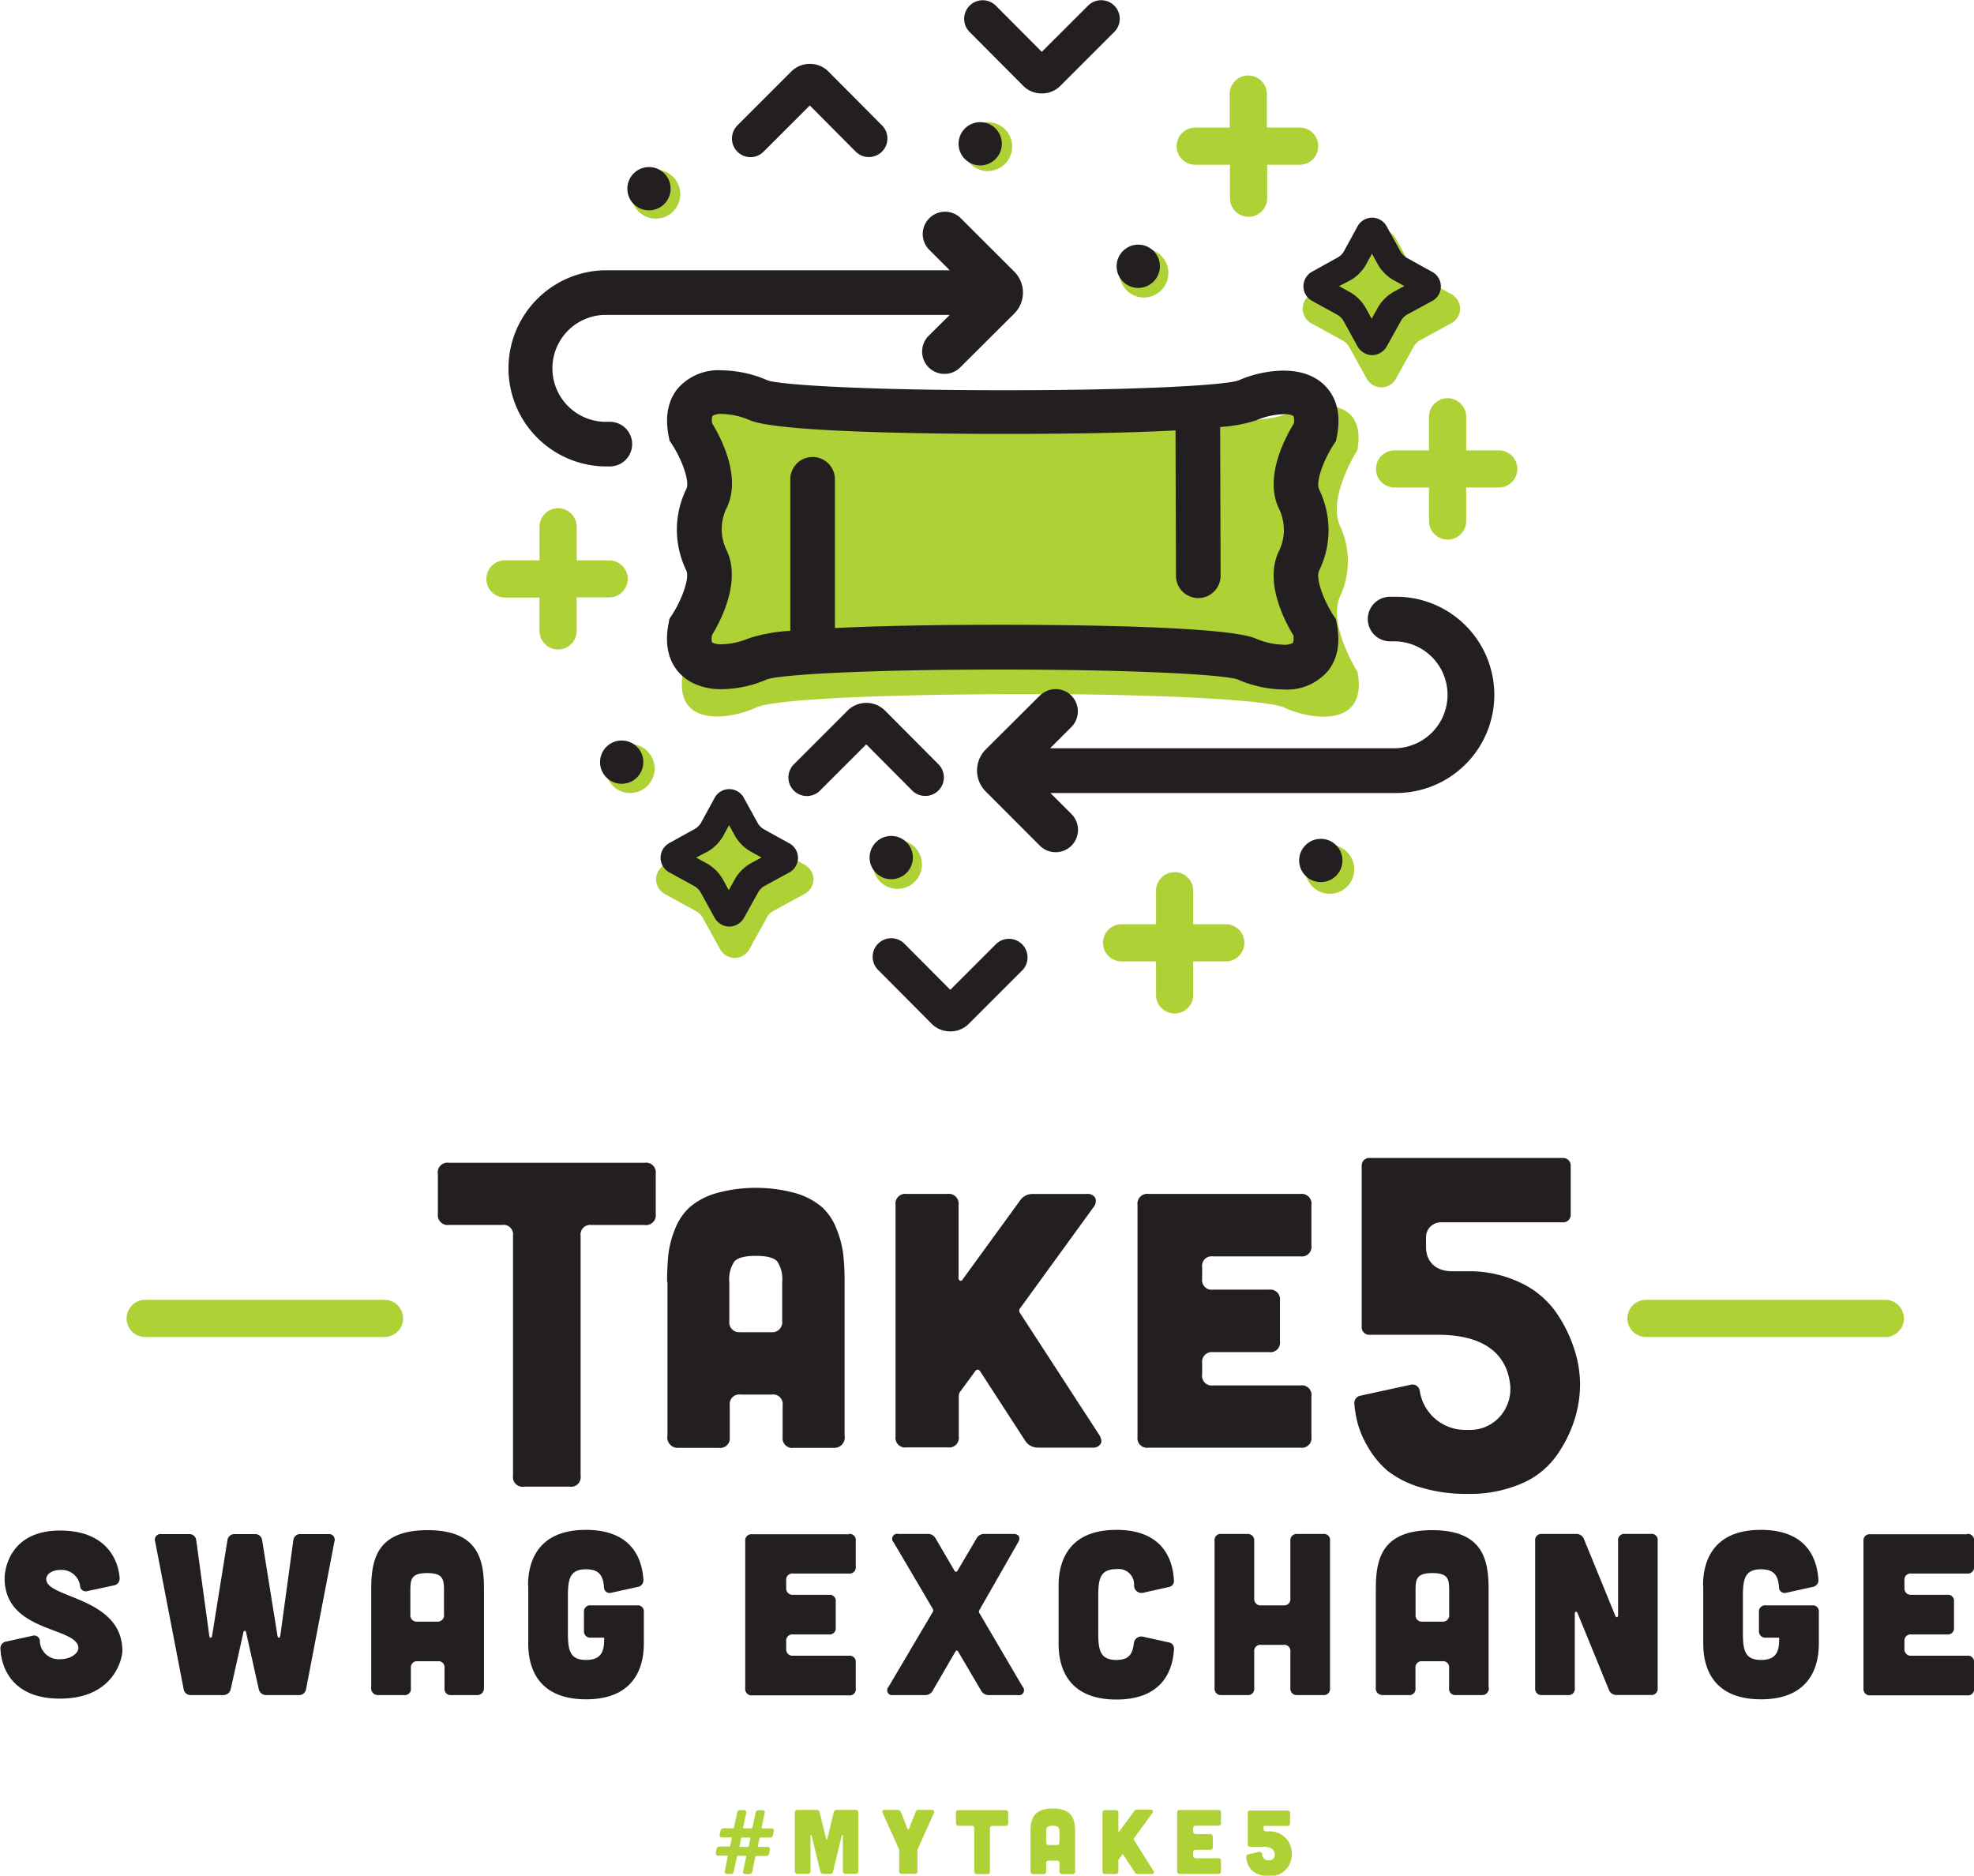<svg id="Layer_1" data-name="Layer 1" xmlns="http://www.w3.org/2000/svg" viewBox="0 0 265.39 252.18"><defs><style>.cls-1{fill:#aed136;}.cls-2{fill:#231f20;}</style></defs><title>swagexchangelogo</title><path class="cls-1" d="M1645.82,868c1.45,7.79-6.64,6.33-9.84,4.8-2.17-1-14.81-1.65-28.86-1.8l-3.7,0c-17.43-.08-35.79.51-38.44,1.78-3.1,1.49-10.84,2.9-9.93-4.19,0-.19.06-0.4,0.1-0.61,0,0,4.13-6.49,2.26-10.27a11.53,11.53,0,0,1-1-4.64,11.39,11.39,0,0,1,1-4.64c1.87-3.78-2.25-10.28-2.25-10.28-1.45-7.78,6.63-6.32,9.84-4.78,3.62,1.73,36.47,2.23,56.3,1.47,2.17-.08,4.19-0.18,6-0.3,2.24-.14,4.15-0.31,5.63-0.5a15.68,15.68,0,0,0,2.73-.51,2.85,2.85,0,0,0,.33-0.13,11.8,11.8,0,0,1,7-1c2,0.52,3.48,2.13,2.8,5.8,0,0-4.14,6.48-2.27,10.28a11.09,11.09,0,0,1,1,4.63,11.31,11.31,0,0,1-1,4.64C1641.7,861.49,1645.82,868,1645.82,868Z" transform="translate(-1463.31 -777.66)"/><path class="cls-2" d="M1642.91,860.9l-0.33-.5c-1.31-2-2.43-5-1.93-6a12.27,12.27,0,0,0,1.27-5.43,12.56,12.56,0,0,0-1.26-5.51c-0.51-1,.62-4,1.93-6l0.33-.5,0.12-.59c0.52-2.66.11-4.82-1.23-6.45-0.91-1.11-2.68-2.43-5.94-2.43a15.57,15.57,0,0,0-6.06,1.32c-1.81.64-13.41,1.32-31.36,1.32-18.31,0-30.16-.7-31.94-1.33a15.85,15.85,0,0,0-6.14-1.35,7.24,7.24,0,0,0-5.93,2.43c-1.33,1.62-1.75,3.79-1.23,6.44l0.12,0.59,0.33,0.5c1.31,2,2.43,5,1.92,6a12.44,12.44,0,0,0-1.27,5.44,12.7,12.7,0,0,0,1.26,5.5c0.51,1-.62,4-1.92,6l-0.34.5-0.11.59c-0.52,2.66-.11,4.82,1.22,6.45a6.26,6.26,0,0,0,2.1,1.63,8.65,8.65,0,0,0,3.85.8,15.6,15.6,0,0,0,6.06-1.32c1.81-.64,13.42-1.32,31.37-1.32,18.3,0,30.14.7,31.93,1.34a15.76,15.76,0,0,0,6.13,1.34,7.24,7.24,0,0,0,5.93-2.43c1.34-1.62,1.75-3.79,1.24-6.44Zm-7.58-14.71a6.9,6.9,0,0,1,.59,2.76V849a6.6,6.6,0,0,1-.59,2.6c-2.16,4.15.67,9.53,1.89,11.53,0,0.15,0,.28,0,0.39a1.42,1.42,0,0,1-.08.57,2.24,2.24,0,0,1-1.3.25,9.81,9.81,0,0,1-3.63-.8c-3.71-1.7-25.31-1.88-34.43-1.88-5.21,0-14.58.06-22.22,0.44l0-20a3,3,0,0,0-3-3h0a3,3,0,0,0-3,3l0,20.38a21.7,21.7,0,0,0-5.58,1,9.91,9.91,0,0,1-3.63.8,2.54,2.54,0,0,1-1.31-.24,2,2,0,0,1,0-1c1.22-2,4-7.37,1.89-11.53a6.67,6.67,0,0,1-.59-2.74v-0.07a6.65,6.65,0,0,1,.59-2.6c2.16-4.15-.66-9.54-1.88-11.53a2,2,0,0,1,.05-1,2.27,2.27,0,0,1,1.3-.25,9.77,9.77,0,0,1,3.65.81c3.7,1.69,25.31,1.87,34.43,1.87,5.37,0,15.13-.06,22.87-0.47l0.06,19.54a3,3,0,0,0,3,3h0a3,3,0,0,0,3-3l-0.06-20a19.3,19.3,0,0,0,4.91-.92,10,10,0,0,1,3.64-.8,2.43,2.43,0,0,1,1.3.24,1.89,1.89,0,0,1,.06,1C1636,836.67,1633.18,842,1635.33,846.19Z" transform="translate(-1463.31 -777.66)"/><path class="cls-2" d="M1664.21,871.09A13.2,13.2,0,0,1,1651,884.28h-46.47l2.83,2.83a3,3,0,0,1-4.25,4.25l-7.27-7.28a4,4,0,0,1,0-5.66l7.26-7.23a2.08,2.08,0,0,1,.29-0.24,3,3,0,0,1,3.7,0l0.25,0.23a3,3,0,0,1,0,4.24l-2.85,2.84H1651a7.19,7.19,0,0,0,0-14.37h-0.8a3,3,0,0,1,0-6h0.8A13.2,13.2,0,0,1,1664.21,871.09Z" transform="translate(-1463.31 -777.66)"/><path class="cls-2" d="M1600.84,817a4,4,0,0,1-1.18,2.83l-7.26,7.23a3,3,0,0,1-2.12.87,3,3,0,0,1-2.12-.88,3,3,0,0,1,0-4.24L1591,820H1544.5a7.19,7.19,0,0,0,0,14.37h0.8a3,3,0,0,1,0,6h-0.8a13.19,13.19,0,0,1,0-26.37H1591l-2.83-2.83a3,3,0,0,1,4.24-4.24l7.28,7.27A4,4,0,0,1,1600.84,817Z" transform="translate(-1463.31 -777.66)"/><path class="cls-2" d="M1564.2,798.79a2.5,2.5,0,0,1-1.76-4.26l7.28-7.28a3.47,3.47,0,0,1,2.47-1h0a3.47,3.47,0,0,1,2.47,1l7.23,7.27a2.49,2.49,0,0,1-3.54,3.52l-6.17-6.2-6.22,6.22A2.48,2.48,0,0,1,1564.2,798.79Z" transform="translate(-1463.31 -777.66)"/><path class="cls-2" d="M1571.79,884.69a2.5,2.5,0,0,1-1.76-4.26l7.28-7.28a3.58,3.58,0,0,1,4.94,0l7.23,7.27a2.49,2.49,0,0,1-3.54,3.52l-6.17-6.2-6.22,6.22A2.49,2.49,0,0,1,1571.79,884.69Z" transform="translate(-1463.31 -777.66)"/><path class="cls-2" d="M1591.06,916.33a3.47,3.47,0,0,1-2.47-1l-7.23-7.27a2.49,2.49,0,1,1,3.54-3.52l6.17,6.2,6.22-6.22a2.5,2.5,0,0,1,3.53,3.53l-7.28,7.28A3.47,3.47,0,0,1,1591.06,916.33Z" transform="translate(-1463.31 -777.66)"/><path class="cls-2" d="M1603.36,790.22h0a3.47,3.47,0,0,1-2.47-1l-7.23-7.27a2.49,2.49,0,1,1,3.54-3.52l6.17,6.2,6.22-6.21a2.49,2.49,0,1,1,3.53,3.53l-7.28,7.28A3.47,3.47,0,0,1,1603.36,790.22Z" transform="translate(-1463.31 -777.66)"/><path class="cls-1" d="M1640.54,797.32a2.5,2.5,0,0,1-2.5,2.49h-4.37v4.5a2.5,2.5,0,1,1-5,0v-4.5H1624a2.49,2.49,0,1,1,0-5h4.63v-4.5a2.5,2.5,0,1,1,5,0v4.5H1638A2.5,2.5,0,0,1,1640.54,797.32Z" transform="translate(-1463.31 -777.66)"/><path class="cls-1" d="M1630.6,904.42a2.49,2.49,0,0,1-2.49,2.5h-4.38v4.5a2.5,2.5,0,1,1-5,0v-4.5h-4.63a2.5,2.5,0,0,1,0-5h4.63v-4.5a2.5,2.5,0,1,1,5,0v4.5h4.38A2.49,2.49,0,0,1,1630.6,904.42Z" transform="translate(-1463.31 -777.66)"/><circle class="cls-1" cx="88.17" cy="26.11" r="3.29"/><circle class="cls-1" cx="132.79" cy="19.71" r="3.29"/><circle class="cls-1" cx="153.79" cy="36.71" r="3.29"/><circle class="cls-1" cx="84.72" cy="103.33" r="3.29"/><circle class="cls-1" cx="120.66" cy="116.22" r="3.29"/><circle class="cls-1" cx="178.78" cy="116.88" r="3.29"/><path class="cls-1" d="M1547.71,855.48a2.5,2.5,0,0,1-2.5,2.5h-4.37v4.5a2.5,2.5,0,1,1-5,0V858h-4.64a2.5,2.5,0,0,1,0-5h4.64v-4.51a2.5,2.5,0,0,1,5,0V853h4.37A2.5,2.5,0,0,1,1547.71,855.48Z" transform="translate(-1463.31 -777.66)"/><path class="cls-1" d="M1667.3,840.71a2.5,2.5,0,0,1-2.5,2.5h-4.37v4.5a2.49,2.49,0,0,1-5,0v-4.5h-4.63a2.5,2.5,0,1,1,0-5h4.63v-4.51a2.49,2.49,0,0,1,5,0v4.51h4.37A2.49,2.49,0,0,1,1667.3,840.71Z" transform="translate(-1463.31 -777.66)"/><circle class="cls-2" cx="153.03" cy="35.8" r="2.91"/><circle class="cls-2" cx="177.57" cy="115.69" r="2.91"/><circle class="cls-2" cx="87.25" cy="25.37" r="2.91"/><circle class="cls-2" cx="131.78" cy="19.33" r="2.91"/><path class="cls-1" d="M1572.69,895.88a2.32,2.32,0,0,1-1.27,2l-4.24,2.31a2.62,2.62,0,0,0-.67.66l-2.42,4.37a2.24,2.24,0,0,1-4,0l-2.38-4.3a2.37,2.37,0,0,0-.67-0.67l-4.29-2.36a2.24,2.24,0,0,1,0-4l4.37-2.43a2.55,2.55,0,0,0,.67-0.68l2.31-4.23a2.24,2.24,0,0,1,4,0l2.36,4.3a2.65,2.65,0,0,0,.67.67l4.31,2.38A2.31,2.31,0,0,1,1572.69,895.88Z" transform="translate(-1463.31 -777.66)"/><path class="cls-1" d="M1659.62,819.16a2.29,2.29,0,0,1-1.27,2l-4.23,2.31a2.52,2.52,0,0,0-.68.67l-2.42,4.37a2.24,2.24,0,0,1-4,0l-2.38-4.3a2.29,2.29,0,0,0-.67-0.68l-4.29-2.36a2.24,2.24,0,0,1,0-4l4.37-2.43a2.48,2.48,0,0,0,.67-0.67l2.31-4.23a2.29,2.29,0,0,1,2-1.27,2.32,2.32,0,0,1,2,1.26l2.36,4.3a2.66,2.66,0,0,0,.67.67l4.31,2.37A2.32,2.32,0,0,1,1659.62,819.16Z" transform="translate(-1463.31 -777.66)"/><circle class="cls-2" cx="83.58" cy="102.47" r="2.91"/><circle class="cls-2" cx="119.82" cy="115.3" r="2.91"/><path class="cls-1" d="M1565.55,1024.72a0.13,0.13,0,0,0-.13.11l-0.21,1a0.1,0.1,0,0,0,.11.14h1.16a0.3,0.3,0,0,1,.33.4l-0.1.49a0.38,0.38,0,0,1-.4.33H1565a0.12,0.12,0,0,0-.13.11l-0.43,2a0.38,0.38,0,0,1-.4.33h-0.48a0.3,0.3,0,0,1-.33-0.4l0.4-1.92a0.1,0.1,0,0,0-.11-0.14h-1a0.12,0.12,0,0,0-.13.11l-0.43,2a0.38,0.38,0,0,1-.4.33h-0.48a0.3,0.3,0,0,1-.33-0.4l0.4-1.92a0.1,0.1,0,0,0-.11-0.14h-1.15a0.3,0.3,0,0,1-.34-0.4l0.1-.49a0.39,0.39,0,0,1,.42-0.33h1.28a0.13,0.13,0,0,0,.13-0.11l0.21-1a0.1,0.1,0,0,0-.11-0.13h-1.17a0.3,0.3,0,0,1-.33-0.4l0.1-.49a0.38,0.38,0,0,1,.4-0.33h1.28a0.12,0.12,0,0,0,.13-0.11l0.43-2a0.38,0.38,0,0,1,.4-0.33h0.48a0.3,0.3,0,0,1,.33.4l-0.41,1.92a0.1,0.1,0,0,0,.11.13h1a0.13,0.13,0,0,0,.14-0.11l0.43-2a0.38,0.38,0,0,1,.4-0.33h0.48a0.3,0.3,0,0,1,.33.4l-0.4,1.92a0.1,0.1,0,0,0,.11.13H1567a0.3,0.3,0,0,1,.33.41l-0.1.49a0.38,0.38,0,0,1-.4.33h-1.28Zm-1.36.13a0.1,0.1,0,0,0-.11-0.13h-1a0.13,0.13,0,0,0-.13.11l-0.21,1a0.1,0.1,0,0,0,.11.14h1a0.13,0.13,0,0,0,.13-0.11Z" transform="translate(-1463.31 -777.66)"/><path class="cls-1" d="M1573.12,1021a0.38,0.38,0,0,1,.39.33l0.87,3.57c0,0.12.12,0.12,0.15,0l0.87-3.57a0.38,0.38,0,0,1,.39-0.33h2.54a0.33,0.33,0,0,1,.37.37v7.85a0.33,0.33,0,0,1-.37.37H1577a0.33,0.33,0,0,1-.37-0.37v-4.83a0.07,0.07,0,0,0-.13,0l-1.19,4.89a0.38,0.38,0,0,1-.41.32H1574a0.38,0.38,0,0,1-.4-0.32l-1.19-4.89a0.07,0.07,0,0,0-.13,0v4.83a0.33,0.33,0,0,1-.37.37h-1.37a0.33,0.33,0,0,1-.37-0.37v-7.85a0.33,0.33,0,0,1,.37-0.37h2.54Z" transform="translate(-1463.31 -777.66)"/><path class="cls-1" d="M1584,1021a0.4,0.4,0,0,1,.42.28l0.91,2.28c0,0.11.12,0.11,0.17,0l0.91-2.28a0.4,0.4,0,0,1,.42-0.28h1.75a0.27,0.27,0,0,1,.28.43l-2.2,4.91a0.3,0.3,0,0,0,0,.15v2.73a0.33,0.33,0,0,1-.37.37h-1.72a0.34,0.34,0,0,1-.37-0.37v-2.73a0.32,0.32,0,0,0,0-.15l-2.21-4.91a0.27,0.27,0,0,1,.28-0.43H1584Z" transform="translate(-1463.31 -777.66)"/><path class="cls-1" d="M1594.29,1023.51a0.32,0.32,0,0,0-.37-0.37h-1.72a0.34,0.34,0,0,1-.37-0.37v-1.37a0.33,0.33,0,0,1,.37-0.37h6.28a0.33,0.33,0,0,1,.37.37v1.38a0.33,0.33,0,0,1-.37.37h-1.71a0.33,0.33,0,0,0-.37.37v5.74a0.33,0.33,0,0,1-.37.37h-1.37a0.34,0.34,0,0,1-.37-0.37v-5.74Z" transform="translate(-1463.31 -777.66)"/><path class="cls-1" d="M1607.86,1029.21a0.35,0.35,0,0,1-.37.42h-1.37a0.33,0.33,0,0,1-.37-0.37v-1.07a0.33,0.33,0,0,0-.37-0.37h-1.05a0.33,0.33,0,0,0-.37.37v1.07a0.33,0.33,0,0,1-.37.37h-1.37a0.36,0.36,0,0,1-.37-0.42V1024c0-1.54.24-3.19,3-3.19s3,1.64,3,3.19v5.2Zm-2.11-5.2c0-.59-0.09-0.88-0.9-0.88s-0.89.29-.89,0.88v1.34a0.34,0.34,0,0,0,.37.37h1.05a0.34,0.34,0,0,0,.37-0.38V1024Z" transform="translate(-1463.31 -777.66)"/><path class="cls-1" d="M1618.37,1029.18c0.17,0.25.06,0.44-.23,0.44h-1.84a0.48,0.48,0,0,1-.44-0.25l-1.52-2.33a0.09,0.09,0,0,0-.17,0l-0.5.69a0.26,0.26,0,0,0,0,.16v1.36a0.33,0.33,0,0,1-.37.37h-1.4a0.34,0.34,0,0,1-.37-0.37v-7.85a0.33,0.33,0,0,1,.37-0.37h1.4a0.32,0.32,0,0,1,.37.37v2.46c0,0.12.09,0.15,0.15,0l1.93-2.65a0.49,0.49,0,0,1,.44-0.23h1.81c0.31,0,.41.2,0.23,0.45l-2.48,3.41a0.13,0.13,0,0,0,0,.17Z" transform="translate(-1463.31 -777.66)"/><path class="cls-1" d="M1627.09,1021a0.32,0.32,0,0,1,.37.37v1.38a0.33,0.33,0,0,1-.37.37h-3a0.33,0.33,0,0,0-.37.37v0.39a0.34,0.34,0,0,0,.37.37h1.9a0.32,0.32,0,0,1,.37.37V1026a0.33,0.33,0,0,1-.37.37h-1.9a0.33,0.33,0,0,0-.37.37v0.39a0.34,0.34,0,0,0,.37.37h3a0.32,0.32,0,0,1,.37.37v1.37a0.32,0.32,0,0,1-.37.37h-5.15a0.34,0.34,0,0,1-.37-0.37v-7.85a0.33,0.33,0,0,1,.37-0.37h5.15Z" transform="translate(-1463.31 -777.66)"/><path class="cls-1" d="M1636.75,1022.78a0.33,0.33,0,0,1-.37.37h-3.08a0.11,0.11,0,0,0-.12.12v0.25a0.34,0.34,0,0,0,.37.37h0.38a2.93,2.93,0,0,1,3.05,3,2.86,2.86,0,0,1-3.05,3c-2.53,0-3-1.64-3.07-2.53a0.36,0.36,0,0,1,.32-0.4l1.4-.31a0.31,0.31,0,0,1,.4.31,0.87,0.87,0,0,0,.94.82,0.74,0.74,0,0,0,.77-0.87c-0.1-.66-0.58-0.95-1.52-0.95h-1.74a0.34,0.34,0,0,1-.37-0.37v-4.14a0.34,0.34,0,0,1,.37-0.37h4.95a0.33,0.33,0,0,1,.37.37v1.38Z" transform="translate(-1463.31 -777.66)"/><path class="cls-2" d="M1561.34,902.24a2.31,2.31,0,0,1-2-1.27l-1.89-3.43a2.51,2.51,0,0,0-.67-0.67l-3.43-1.89a2.24,2.24,0,0,1,0-4l3.49-1.94a2.5,2.5,0,0,0,.67-0.67l1.84-3.37a2.23,2.23,0,0,1,4,0l1.89,3.43a2.46,2.46,0,0,0,.67.67l3.44,1.9a2.23,2.23,0,0,1,0,4l-3.37,1.84a2.49,2.49,0,0,0-.67.67l-1.94,3.49A2.32,2.32,0,0,1,1561.34,902.24Zm-4.43-9.28,1.53,0.84a5.75,5.75,0,0,1,2,2l0.85,1.54,0.89-1.6a5.74,5.74,0,0,1,2.05-2l1.45-.79-1.52-.84a5.75,5.75,0,0,1-2-2l-0.83-1.51-0.79,1.45a5.74,5.74,0,0,1-2,2.05Z" transform="translate(-1463.31 -777.66)"/><path class="cls-2" d="M1647.77,825.41a2.31,2.31,0,0,1-2-1.27l-1.89-3.43a2.51,2.51,0,0,0-.67-0.67l-3.43-1.89a2.24,2.24,0,0,1,0-4l3.49-1.94a2.49,2.49,0,0,0,.67-0.67l1.84-3.37a2.23,2.23,0,0,1,4,0l1.89,3.43a2.46,2.46,0,0,0,.67.67l3.44,1.9a2.23,2.23,0,0,1,0,4L1652.4,820a2.49,2.49,0,0,0-.67.67l-1.94,3.49A2.32,2.32,0,0,1,1647.77,825.41Zm-4.43-9.28,1.53,0.84a5.75,5.75,0,0,1,2,2l0.85,1.54,0.89-1.6a5.75,5.75,0,0,1,2.05-2l1.45-.79-1.52-.84a5.75,5.75,0,0,1-2-2l-0.83-1.51-0.79,1.45a5.74,5.74,0,0,1-2,2.06Z" transform="translate(-1463.31 -777.66)"/><path class="cls-2" d="M1475.07,991.58a0.77,0.77,0,0,1-1-.77,2.51,2.51,0,0,0-2.69-2.07c-1.21,0-2,.71-1.83,1.42,0.43,2.41,10.21,2.35,10.21,9.47,0,0.93-1.05,6.41-8.39,6.41-6.5,0-7.89-4.27-8-6.68a0.91,0.91,0,0,1,.8-1l3.5-.77a0.77,0.77,0,0,1,1,.8,2.54,2.54,0,0,0,2.72,2.35c1.52,0,2.63-.9,2.44-1.73-0.59-2.63-9.9-2-9.9-9.16,0-.93.53-6.41,7.46-6.41,6.37,0,7.86,4.15,8,6.38a0.91,0.91,0,0,1-.8,1Z" transform="translate(-1463.31 -777.66)"/><path class="cls-2" d="M1484.17,984.92a0.76,0.76,0,0,1,.84-1h3.68a0.92,0.92,0,0,1,1,.8l1.76,12.9c0.06,0.31.31,0.31,0.37,0l2.07-12.9a0.94,0.94,0,0,1,1-.8h2.66a0.94,0.94,0,0,1,1,.8l2.07,12.9c0.06,0.31.31,0.31,0.37,0l1.76-12.9a0.92,0.92,0,0,1,1-.8h3.68a0.76,0.76,0,0,1,.84,1l-3.81,19.84a0.94,0.94,0,0,1-1,.8h-4.36a1,1,0,0,1-1-.8l-1.7-7.61c-0.06-.31-0.31-0.31-0.37,0l-1.7,7.61a1,1,0,0,1-1,.8H1489a0.94,0.94,0,0,1-1-.8Z" transform="translate(-1463.31 -777.66)"/><path class="cls-2" d="M1528.36,1004.51a0.89,0.89,0,0,1-.93,1.05H1524a0.83,0.83,0,0,1-.93-0.93v-2.69a0.82,0.82,0,0,0-.93-0.93h-2.66a0.83,0.83,0,0,0-.93.93v2.69a0.82,0.82,0,0,1-.93.93h-3.47a0.9,0.9,0,0,1-.93-1.05V991.39c0-3.9.62-8,7.58-8s7.58,4.15,7.58,8v13.12ZM1523,991.39c0-1.49-.22-2.23-2.26-2.23s-2.26.74-2.26,2.23v3.37a0.85,0.85,0,0,0,.93.93h2.66a0.86,0.86,0,0,0,.93-1v-3.34Z" transform="translate(-1463.31 -777.66)"/><path class="cls-2" d="M1534.3,990.87c0-2,.43-7.52,7.77-7.52,6.5,0,7.58,4.27,7.74,6.68a0.91,0.91,0,0,1-.8,1l-3.5.77a0.77,0.77,0,0,1-1-.8c-0.12-1.49-.65-2.35-2.41-2.35-2.29,0-2.44,1.46-2.44,3.84V997c0,2.38.15,3.84,2.44,3.84s2.44-1.45,2.44-3h-1.79a0.85,0.85,0,0,1-.93-0.93v-2.48a0.83,0.83,0,0,1,.93-0.93h6.19a0.82,0.82,0,0,1,.93.93v4.18c0,2-.43,7.52-7.77,7.52s-7.77-5.48-7.77-7.52v-7.74Z" transform="translate(-1463.31 -777.66)"/><path class="cls-2" d="M1577.43,983.9a0.82,0.82,0,0,1,.93.93v3.46a0.83,0.83,0,0,1-.93.93h-7.49a0.83,0.83,0,0,0-.93.93v1a0.85,0.85,0,0,0,.93.93h4.8a0.82,0.82,0,0,1,.93.93v3.47a0.83,0.83,0,0,1-.93.93h-4.8a0.83,0.83,0,0,0-.93.93v1a0.85,0.85,0,0,0,.93.93h7.49a0.82,0.82,0,0,1,.93.93v3.47a0.82,0.82,0,0,1-.93.93h-13a0.85,0.85,0,0,1-.93-0.93v-19.8a0.83,0.83,0,0,1,.93-0.93h13Z" transform="translate(-1463.31 -777.66)"/><path class="cls-2" d="M1600.8,1004.45a0.67,0.67,0,0,1-.65,1.11h-3.84a1.15,1.15,0,0,1-1.11-.62l-3.06-5.2c-0.12-.22-0.28-0.22-0.4,0l-3,5.17a1.13,1.13,0,0,1-1.11.65h-4.21a0.67,0.67,0,0,1-.65-1.11l5.94-10.06a0.37,0.37,0,0,0,0-.43l-5.26-8.94a0.67,0.67,0,0,1,.65-1.12H1588a1.15,1.15,0,0,1,1.11.62l2.51,4.3a0.23,0.23,0,0,0,.43,0l2.54-4.3a1.15,1.15,0,0,1,1.11-.62h3.87c0.71,0,1,.46.62,1.12l-5.2,9.1a0.37,0.37,0,0,0,0,.43Z" transform="translate(-1463.31 -777.66)"/><path class="cls-2" d="M1605.63,990.87c0-2,.43-7.52,7.77-7.52,6.59,0,7.61,4.43,7.74,6.81a0.81,0.81,0,0,1-.68.87l-3.44.77a1,1,0,0,1-1.24-1,2.08,2.08,0,0,0-2.38-2.17c-2.29,0-2.44,1.46-2.44,3.84V997c0,2.38.15,3.84,2.44,3.84,1.7,0,2.17-.8,2.35-2.23a1,1,0,0,1,1.21-.9l3.5,0.77a0.82,0.82,0,0,1,.68.9c-0.12,2.35-1.15,6.78-7.74,6.78-7.33,0-7.77-5.48-7.77-7.52v-7.74Z" transform="translate(-1463.31 -777.66)"/><path class="cls-2" d="M1631,983.9a0.85,0.85,0,0,1,.93.93v7.74a0.85,0.85,0,0,0,.93.93h3a0.83,0.83,0,0,0,.93-0.93v-7.74a0.85,0.85,0,0,1,.93-0.93h3.47a0.82,0.82,0,0,1,.93.93v19.8a0.83,0.83,0,0,1-.93.93h-3.47a0.85,0.85,0,0,1-.93-0.93v-4.89a0.82,0.82,0,0,0-.93-0.93h-3a0.83,0.83,0,0,0-.93.93v4.89a0.83,0.83,0,0,1-.93.93h-3.47a0.85,0.85,0,0,1-.93-0.93v-19.8a0.82,0.82,0,0,1,.93-0.93H1631Z" transform="translate(-1463.31 -777.66)"/><path class="cls-2" d="M1663.46,1004.51a0.89,0.89,0,0,1-.93,1.05h-3.47a0.83,0.83,0,0,1-.93-0.93v-2.69a0.82,0.82,0,0,0-.93-0.93h-2.66a0.83,0.83,0,0,0-.93.93v2.69a0.82,0.82,0,0,1-.93.93h-3.47a0.9,0.9,0,0,1-.93-1.05V991.39c0-3.9.62-8,7.58-8s7.58,4.15,7.58,8v13.12Zm-5.32-13.12c0-1.49-.22-2.23-2.26-2.23s-2.26.74-2.26,2.23v3.37a0.85,0.85,0,0,0,.93.93h2.66a0.86,0.86,0,0,0,.93-1v-3.34Z" transform="translate(-1463.31 -777.66)"/><path class="cls-2" d="M1675.19,983.9a1.07,1.07,0,0,1,1.08.71l4.21,10.3c0.12,0.28.37,0.22,0.37-.09v-10a0.83,0.83,0,0,1,.93-0.93h3.46a0.82,0.82,0,0,1,.93.93v19.8a0.83,0.83,0,0,1-.93.93h-4.55a1.07,1.07,0,0,1-1.08-.71l-4.21-10.3c-0.12-.28-0.37-0.22-0.37.09v10a0.83,0.83,0,0,1-.93.93h-3.47a0.85,0.85,0,0,1-.93-0.93v-19.8a0.83,0.83,0,0,1,.93-0.93h4.55Z" transform="translate(-1463.31 -777.66)"/><path class="cls-2" d="M1692.27,990.87c0-2,.43-7.52,7.77-7.52,6.5,0,7.58,4.27,7.74,6.68a0.91,0.91,0,0,1-.8,1l-3.5.77a0.77,0.77,0,0,1-1-.8c-0.12-1.49-.65-2.35-2.41-2.35-2.29,0-2.44,1.46-2.44,3.84V997c0,2.38.15,3.84,2.44,3.84s2.44-1.45,2.44-3h-1.79a0.85,0.85,0,0,1-.93-0.93v-2.48a0.83,0.83,0,0,1,.93-0.93h6.19a0.82,0.82,0,0,1,.93.93v4.18c0,2-.43,7.52-7.77,7.52s-7.77-5.48-7.77-7.52v-7.74Z" transform="translate(-1463.31 -777.66)"/><path class="cls-2" d="M1727.77,983.9a0.82,0.82,0,0,1,.93.93v3.46a0.83,0.83,0,0,1-.93.93h-7.49a0.83,0.83,0,0,0-.93.93v1a0.85,0.85,0,0,0,.93.93h4.8a0.82,0.82,0,0,1,.93.93v3.47a0.83,0.83,0,0,1-.93.93h-4.8a0.83,0.83,0,0,0-.93.93v1a0.85,0.85,0,0,0,.93.93h7.49a0.82,0.82,0,0,1,.93.93v3.47a0.82,0.82,0,0,1-.93.93h-13a0.85,0.85,0,0,1-.93-0.93v-19.8a0.83,0.83,0,0,1,.93-0.93h13Z" transform="translate(-1463.31 -777.66)"/><path class="cls-2" d="M1522.17,935.46a1.31,1.31,0,0,1,1.47-1.47H1550a1.31,1.31,0,0,1,1.47,1.47v5.43a1.31,1.31,0,0,1-1.47,1.47h-7.16a1.29,1.29,0,0,0-1.47,1.45v32.28a1.28,1.28,0,0,1-1.45,1.45h-6.17a1.29,1.29,0,0,1-1.47-1.45V943.8a1.28,1.28,0,0,0-1.45-1.45h-7.18a1.31,1.31,0,0,1-1.47-1.47v-5.43Z" transform="translate(-1463.31 -777.66)"/><path class="cls-2" d="M1553,950a35.31,35.31,0,0,1,.17-3.7,13,13,0,0,1,.88-3.36A7.89,7.89,0,0,1,1556,940a9.55,9.55,0,0,1,3.51-1.89,20.09,20.09,0,0,1,10.86,0,9.52,9.52,0,0,1,3.5,1.89,7.76,7.76,0,0,1,1.93,2.95,13.7,13.7,0,0,1,.88,3.36,33,33,0,0,1,.18,3.7v20.64a1.4,1.4,0,0,1-1.47,1.67H1570a1.29,1.29,0,0,1-1.47-1.45v-4.26a1.28,1.28,0,0,0-1.45-1.45h-4.18a1.29,1.29,0,0,0-1.48,1.45v4.26a1.28,1.28,0,0,1-1.45,1.45h-5.45a1.39,1.39,0,0,1-1.47-1.67V950Zm9.84,6.78h4.18a1.35,1.35,0,0,0,1.45-1.52V950a4.29,4.29,0,0,0-.65-2.72q-0.65-.77-2.89-0.77t-2.9.77a4.23,4.23,0,0,0-.67,2.72v5.3A1.32,1.32,0,0,0,1562.88,956.76Z" transform="translate(-1463.31 -777.66)"/><path class="cls-2" d="M1583.71,970.83V939.66a1.31,1.31,0,0,1,1.47-1.48h5.53a1.31,1.31,0,0,1,1.47,1.48v9.77a0.41,0.41,0,0,0,.19.42,0.32,0.32,0,0,0,.38-0.2l7.66-10.53a2,2,0,0,1,1.76-.93h7.2a1.21,1.21,0,0,1,1.19.51,1.29,1.29,0,0,1-.26,1.3l-9.84,13.55a0.52,0.52,0,0,0,0,.67l10.6,16.31a1.83,1.83,0,0,1,.33.86,0.75,0.75,0,0,1-.1.38,1.17,1.17,0,0,1-1.16.52h-7.3a2,2,0,0,1-1.74-1l-6-9.25q-0.33-.47-0.69,0l-2,2.73a1,1,0,0,0-.19.62v5.42a1.29,1.29,0,0,1-1.47,1.45h-5.53A1.29,1.29,0,0,1,1583.71,970.83Z" transform="translate(-1463.31 -777.66)"/><path class="cls-2" d="M1616.24,939.66a1.32,1.32,0,0,1,1.48-1.48h20.45a1.31,1.31,0,0,1,1.45,1.48v5.44a1.29,1.29,0,0,1-1.45,1.48h-11.79a1.28,1.28,0,0,0-1.45,1.45v1.57a1.28,1.28,0,0,0,1.45,1.45h7.56a1.31,1.31,0,0,1,1.45,1.48V958a1.28,1.28,0,0,1-1.45,1.45h-7.56a1.31,1.31,0,0,0-1.45,1.47v1.54a1.29,1.29,0,0,0,1.45,1.47h11.79a1.28,1.28,0,0,1,1.45,1.45v5.47a1.28,1.28,0,0,1-1.45,1.45h-20.45a1.29,1.29,0,0,1-1.48-1.45V939.66Z" transform="translate(-1463.31 -777.66)"/><path class="cls-2" d="M1675.74,963.69a16,16,0,0,1-.82,5.07,17.29,17.29,0,0,1-2.51,4.83,11.11,11.11,0,0,1-4.58,3.55,17.45,17.45,0,0,1-7.18,1.37,20.89,20.89,0,0,1-6.54-.93,13.15,13.15,0,0,1-4.26-2.18,12,12,0,0,1-2.56-3.07,13.31,13.31,0,0,1-1.43-3.22,15.73,15.73,0,0,1-.47-2.72,1,1,0,0,1,.78-1.07l6.82-1.49a1,1,0,0,1,.75.13,1,1,0,0,1,.44.64,6.17,6.17,0,0,0,6.46,5.3,5.36,5.36,0,0,0,4.56-2.07,5.6,5.6,0,0,0,1.09-4.37c-0.43-2.9-2.45-6.34-9.69-6.34h-9.22a1,1,0,0,1-1-1V934.35a1,1,0,0,1,1-1h26.1a1,1,0,0,1,1,1V941a1,1,0,0,1-1,1h-16.32a2,2,0,0,0-2.13,2v1.3c0,2,1.29,3.25,3.45,3.28h2.08a16,16,0,0,1,7.15,1.53,12.17,12.17,0,0,1,4.68,3.82,18.74,18.74,0,0,1,2.53,5A15.6,15.6,0,0,1,1675.74,963.69Z" transform="translate(-1463.31 -777.66)"/><path class="cls-1" d="M1515,957.42h-32.17a2.5,2.5,0,0,1,0-5H1515A2.5,2.5,0,0,1,1515,957.42Z" transform="translate(-1463.31 -777.66)"/><path class="cls-1" d="M1716.78,957.42H1684.6a2.5,2.5,0,0,1,0-5h32.18A2.5,2.5,0,1,1,1716.78,957.42Z" transform="translate(-1463.31 -777.66)"/></svg>